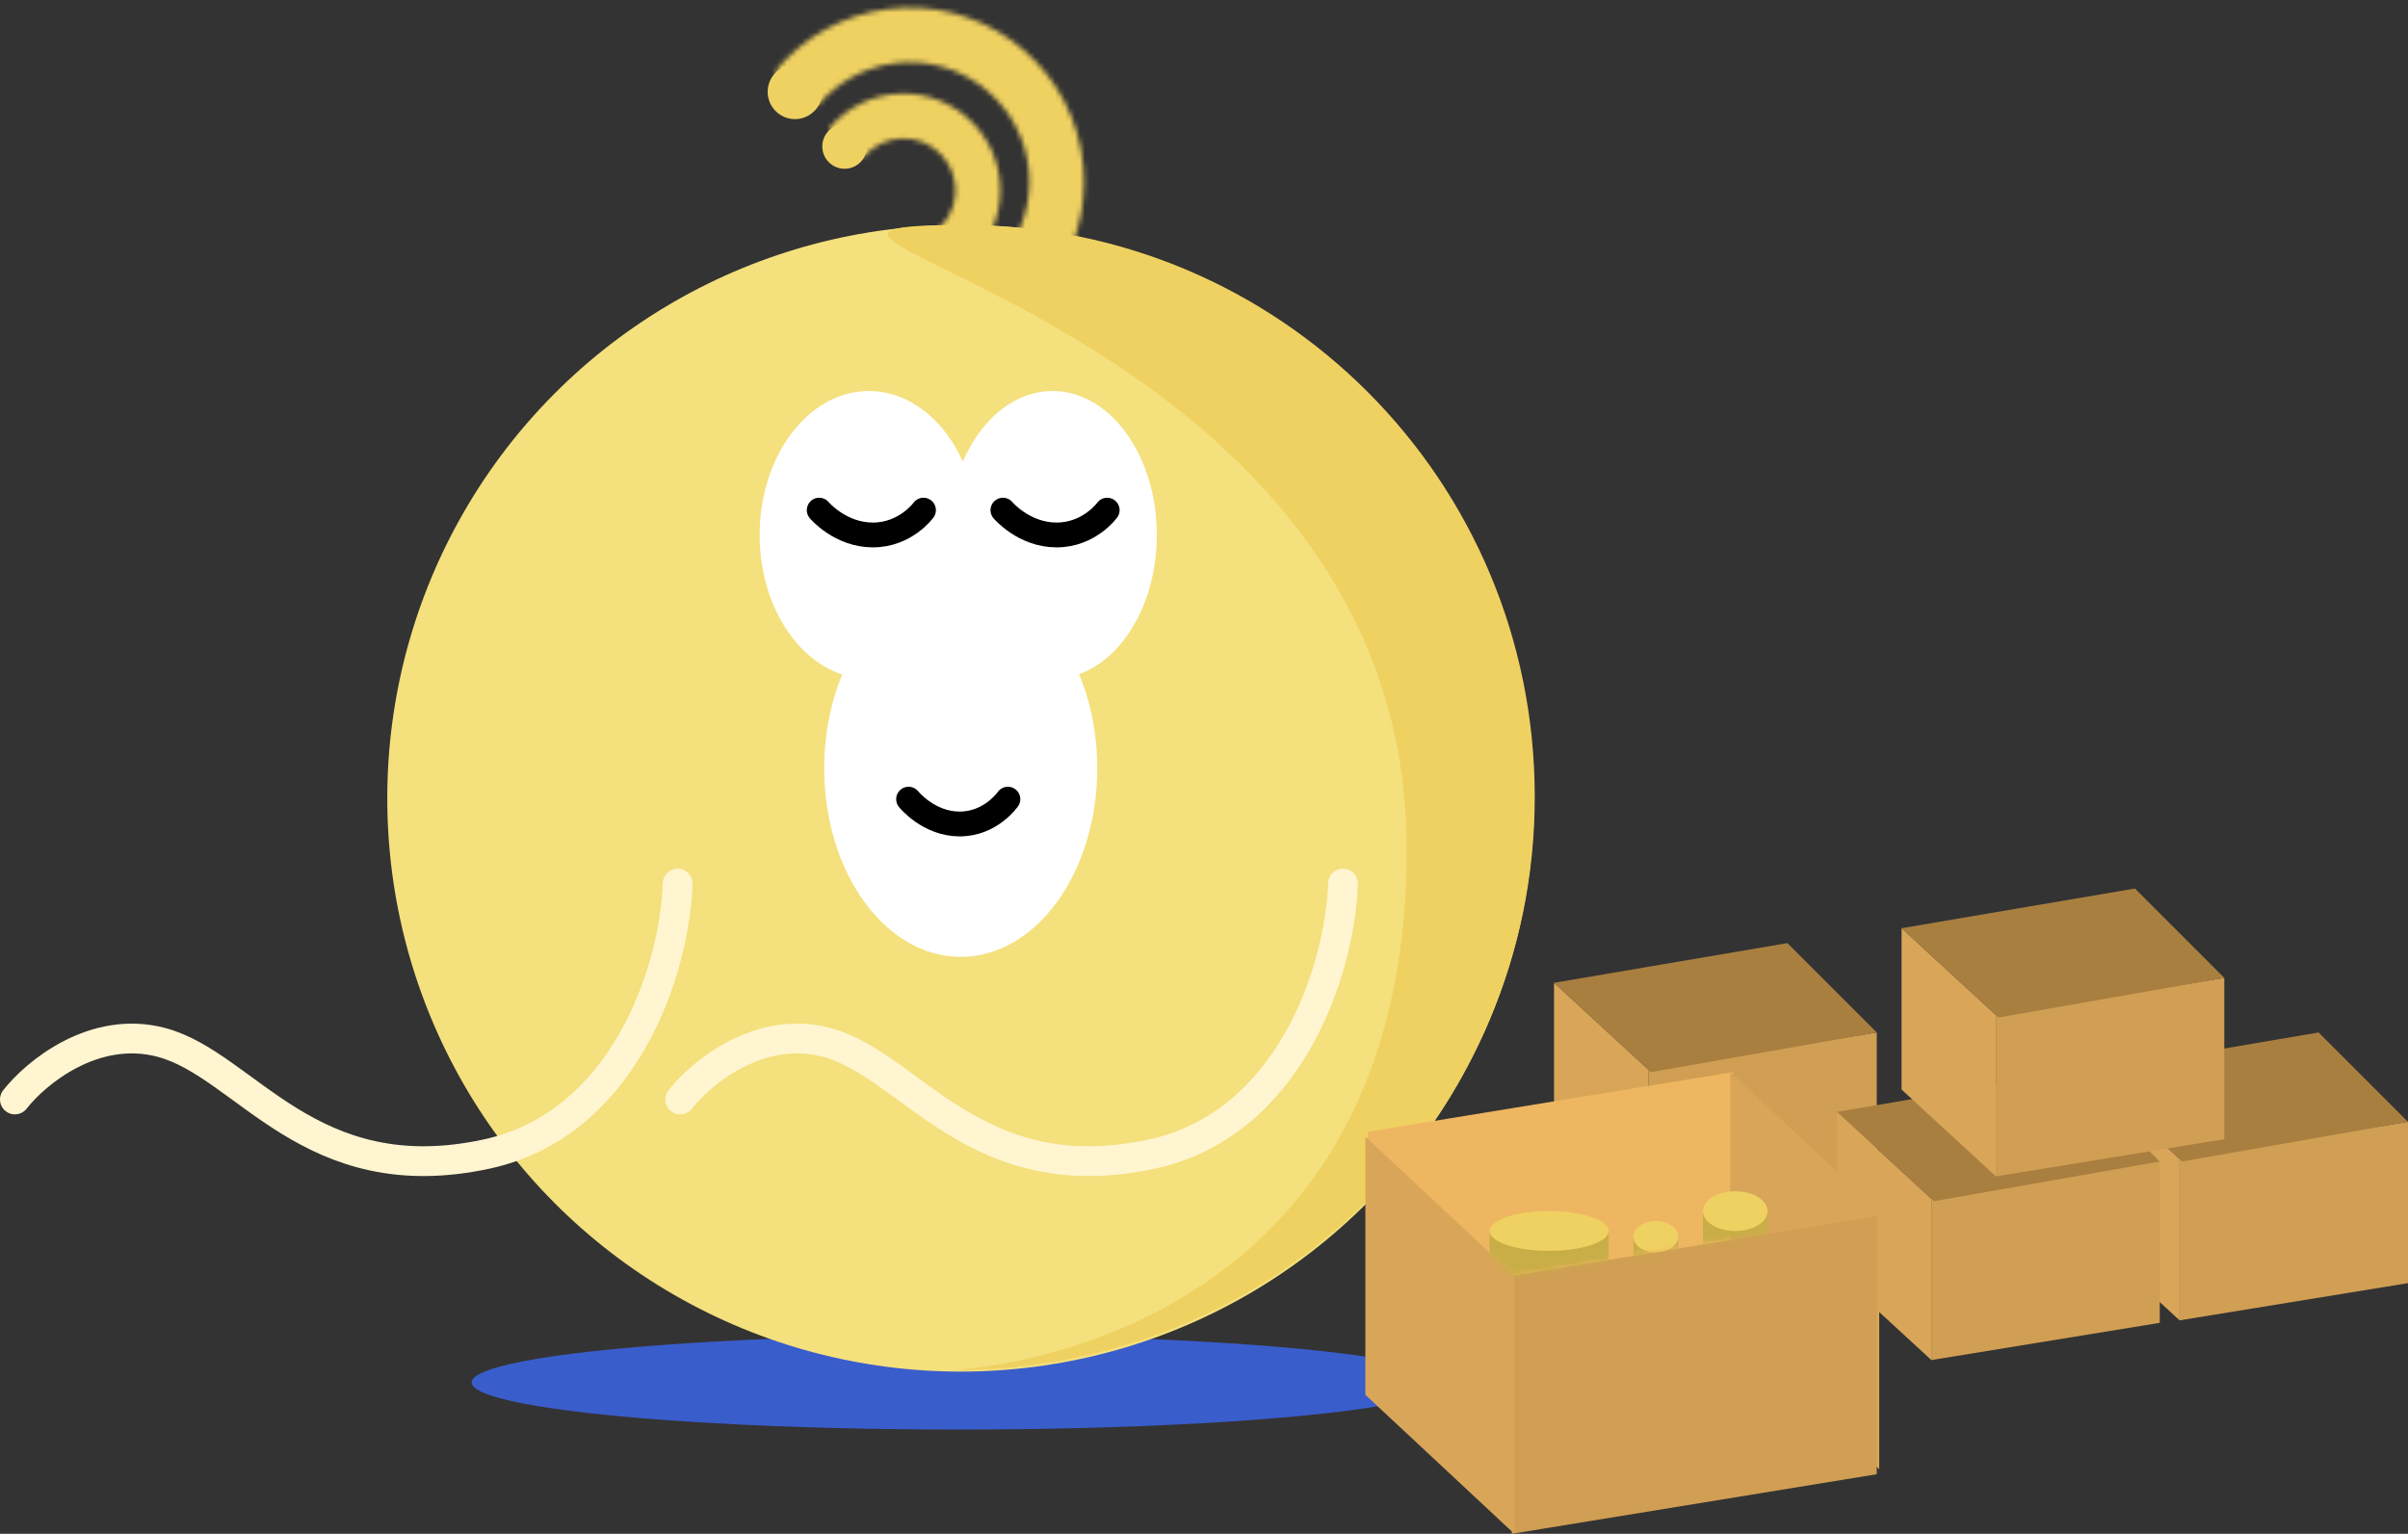 <svg width="485" height="309" viewBox="0 0 485 309" fill="none" xmlns="http://www.w3.org/2000/svg">
<rect x="0" y="0" width="485" height="309" fill="#333333" stroke="none"/>
<ellipse cx="193" cy="278.5" rx="98" ry="9.5" fill="#3A5DCC"/>
<ellipse cx="193.499" cy="160.825" rx="115.499" ry="115.499" fill="#F4E07C"/>
<path d="M136.5 178C135.834 196 125.5 226.569 98.001 232.5C62.317 240.196 49.5 214.5 32.5 210C18.9 206.4 7.167 216.167 3 221.5" stroke="#FFF5D0" stroke-width="6" stroke-linecap="round"/>
<path d="M309.117 160.544C309.117 224.524 257.117 276.044 192.117 276.044C178.649 276.044 283.332 280.044 283.332 171.081C283.332 62.118 130.88 45.326 194.252 45.326C257.625 45.326 309.117 96.564 309.117 160.544Z" fill="#EFD161"/>
<ellipse rx="21" ry="29" transform="matrix(-1 -9.11322e-09 -9.11322e-09 1 212 107.775)" fill="white"/>
<ellipse rx="22" ry="29" transform="matrix(-1 -9.11322e-09 -9.11322e-09 1 175 107.775)" fill="white"/>
<ellipse rx="27.5" ry="38" transform="matrix(-1 -9.11322e-09 -9.11322e-09 1 193.5 154.775)" fill="white"/>
<path d="M203 161C203 161 199.572 166 193.286 166C187.001 166 183 161 183 161" stroke="black" stroke-width="5" stroke-linecap="round"/>
<path d="M186 102.775C186 102.775 182.401 107.775 175.801 107.775C169.201 107.775 165 102.775 165 102.775" stroke="black" stroke-width="5" stroke-linecap="round"/>
<path d="M223 102.775C223 102.775 219.401 107.775 212.801 107.775C206.201 107.775 202 102.775 202 102.775" stroke="black" stroke-width="5" stroke-linecap="round"/>
<mask id="path-11-inside-1_284_9" fill="white">
<path d="M166.91 25.973C168.668 23.834 170.862 22.094 173.345 20.869C175.828 19.643 178.544 18.961 181.312 18.867C184.079 18.773 186.835 19.27 189.395 20.324C191.956 21.378 194.263 22.965 196.162 24.98C198.062 26.995 199.51 29.391 200.412 32.009C201.313 34.627 201.646 37.408 201.389 40.165C201.132 42.922 200.291 45.593 198.922 47.999C197.553 50.406 195.686 52.494 193.447 54.123L188.133 46.82C189.335 45.945 190.337 44.825 191.072 43.533C191.807 42.241 192.258 40.807 192.396 39.327C192.534 37.847 192.355 36.355 191.871 34.949C191.388 33.543 190.61 32.257 189.59 31.175C188.571 30.094 187.332 29.242 185.958 28.676C184.583 28.11 183.104 27.844 181.618 27.894C180.132 27.945 178.675 28.311 177.342 28.968C176.009 29.626 174.831 30.56 173.887 31.709L166.91 25.973Z"/>
</mask>
<path d="M166.91 25.973C168.668 23.834 170.862 22.094 173.345 20.869C175.828 19.643 178.544 18.961 181.312 18.867C184.079 18.773 186.835 19.27 189.395 20.324C191.956 21.378 194.263 22.965 196.162 24.98C198.062 26.995 199.51 29.391 200.412 32.009C201.313 34.627 201.646 37.408 201.389 40.165C201.132 42.922 200.291 45.593 198.922 47.999C197.553 50.406 195.686 52.494 193.447 54.123L188.133 46.82C189.335 45.945 190.337 44.825 191.072 43.533C191.807 42.241 192.258 40.807 192.396 39.327C192.534 37.847 192.355 36.355 191.871 34.949C191.388 33.543 190.61 32.257 189.59 31.175C188.571 30.094 187.332 29.242 185.958 28.676C184.583 28.11 183.104 27.844 181.618 27.894C180.132 27.945 178.675 28.311 177.342 28.968C176.009 29.626 174.831 30.56 173.887 31.709L166.91 25.973Z" stroke="#EFD161" stroke-width="18" stroke-linejoin="round" mask="url(#path-11-inside-1_284_9)"/>
<circle cx="170.117" cy="29.5" r="4.5" fill="#EFD161"/>
<mask id="path-13-inside-2_284_9" fill="white">
<path d="M156.141 14.348C161.815 7.445 169.908 2.967 178.771 1.827C187.633 0.687 196.596 2.971 203.832 8.212C211.069 13.454 216.033 21.259 217.712 30.035C219.392 38.811 217.66 47.897 212.871 55.44L203.576 49.538C206.863 44.362 208.051 38.127 206.899 32.104C205.746 26.082 202.339 20.726 197.374 17.129C192.408 13.532 186.257 11.965 180.175 12.747C174.094 13.53 168.54 16.602 164.646 21.339L156.141 14.348Z"/>
</mask>
<path d="M156.141 14.348C161.815 7.445 169.908 2.967 178.771 1.827C187.633 0.687 196.596 2.971 203.832 8.212C211.069 13.454 216.033 21.259 217.712 30.035C219.392 38.811 217.66 47.897 212.871 55.44L203.576 49.538C206.863 44.362 208.051 38.127 206.899 32.104C205.746 26.082 202.339 20.726 197.374 17.129C192.408 13.532 186.257 11.965 180.175 12.747C174.094 13.53 168.54 16.602 164.646 21.339L156.141 14.348Z" stroke="#EFD161" stroke-width="18" stroke-linejoin="round" mask="url(#path-13-inside-2_284_9)"/>
<circle cx="160.117" cy="18.5" r="5.5" fill="#EFD161"/>
<path d="M270.5 178C269.834 196 259.5 226.569 232 232.5C196.317 240.196 183.5 214.5 166.5 210C152.9 206.4 141.167 216.167 137 221.5" stroke="#FFF5D0" stroke-width="6" stroke-linecap="round"/>
<path d="M439 233.5L485 226V258.5L439 266V233.5Z" fill="#D09F54"/>
<path d="M420 216L439 233.5V266L420 248.5V216Z" fill="#D9A659"/>
<path d="M420 216L439.5 234L485 226L467 208L420 216Z" fill="#A97F40"/>
<path d="M332 215.5L378 208V240.5L332 248V215.5Z" fill="#D09F54"/>
<path d="M313 198L332 215.5V248L313 230.5V198Z" fill="#D9A659"/>
<path d="M313 198L332.5 216L378 208L360 190L313 198Z" fill="#A97F40"/>
<path d="M389 241.5L435 234V266.5L389 274V241.5Z" fill="#D09F54"/>
<path d="M370 224L389 241.5V274L370 256.5V224Z" fill="#D9A659"/>
<path d="M370 224L389.5 242L435 234L417 216L370 224Z" fill="#A97F40"/>
<path d="M402 204.5L448 197V229.5L402 237V204.5Z" fill="#D09F54"/>
<path d="M383 187L402 204.5V237L383 219.5V187Z" fill="#D9A659"/>
<path d="M383 187L402.5 205L448 197L430 179L383 187Z" fill="#A97F40"/>
<path d="M275.5 228L349 216V268L275.5 280V228Z" fill="#EFB661"/>
<path d="M348.5 216L378.5 244V296L348.5 268V216Z" fill="#D9A659"/>
<path d="M304.5 257L378 245V297L304.5 309V257Z" fill="#D09F54"/>
<path d="M275 229L305 257V309L275 281V229Z" fill="#D9A659"/>
<mask id="mask0_284_9" style="mask-type:alpha" maskUnits="userSpaceOnUse" x="275" y="216" width="104" height="41">
<path d="M275.5 228.5L304.5 257L378.5 244.5L348.5 216L275.5 228.5Z" fill="#D9D9D9"/>
</mask>
<g mask="url(#mask0_284_9)">
<rect x="300" y="248" width="24" height="20" fill="#C9AD46"/>
<ellipse cx="312" cy="248" rx="12" ry="4" fill="#EFD161"/>
<rect x="343" y="244" width="13" height="20" fill="#C9AD46"/>
<ellipse cx="349.5" cy="244" rx="6.5" ry="4" fill="#EFD161"/>
<rect x="329" y="249.167" width="9" height="15.833" fill="#C9AD46"/>
<ellipse cx="333.5" cy="249.167" rx="4.5" ry="3.167" fill="#EFD161"/>
</g>
</svg>
